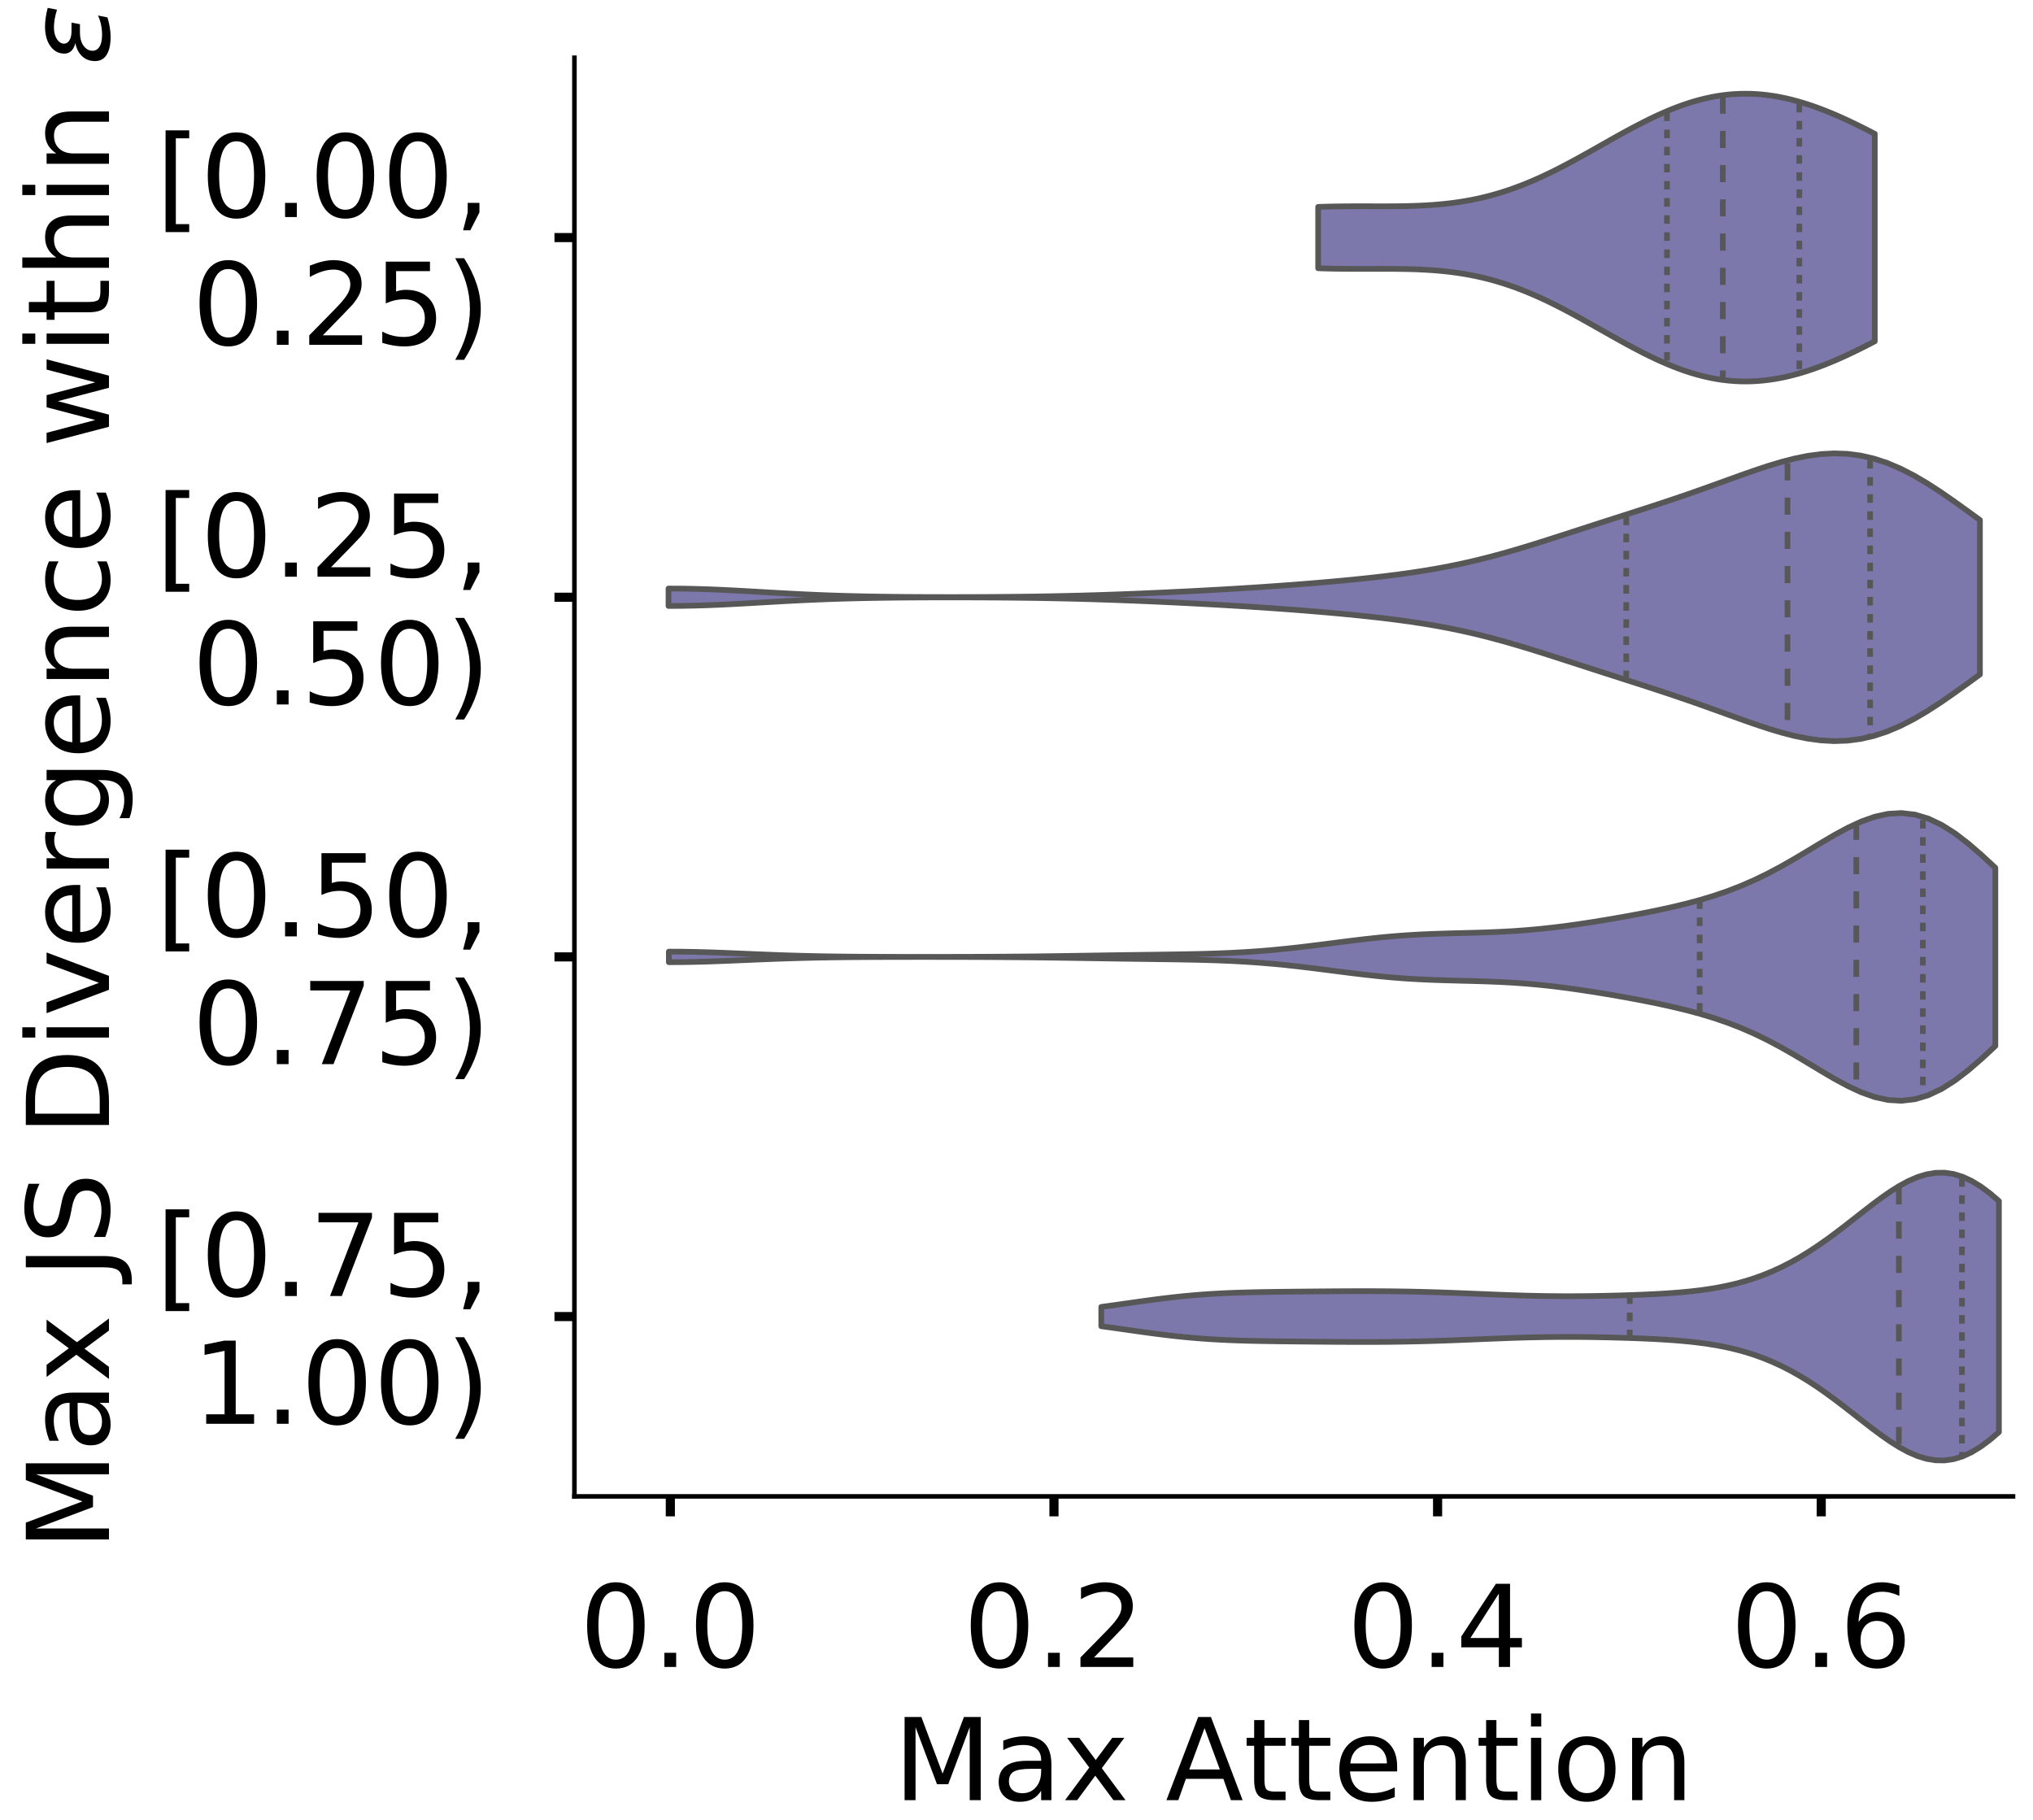 <?xml version="1.0" encoding="utf-8" standalone="no"?>
<!DOCTYPE svg PUBLIC "-//W3C//DTD SVG 1.1//EN"
  "http://www.w3.org/Graphics/SVG/1.1/DTD/svg11.dtd">
<!-- Created with matplotlib (https://matplotlib.org/) -->
<svg height="319.018pt" version="1.1" viewBox="0 0 356.395 319.018" width="356.395pt" xmlns="http://www.w3.org/2000/svg" xmlns:xlink="http://www.w3.org/1999/xlink">
 <defs>
  <style type="text/css">
*{stroke-linecap:butt;stroke-linejoin:round;}
  </style>
 </defs>
 <g id="figure_1">
  <g id="patch_1">
   <path d="M 0 319.018 
L 356.395 319.018 
L 356.395 -0 
L 0 -0 
z
" style="fill:#ffffff;"/>
  </g>
  <g id="axes_1">
   <g id="patch_2">
    <path d="M -266.855 262.318 
L -14.66 262.318 
L -14.66 10.123 
L -266.855 10.123 
z
" style="fill:#ffffff;"/>
   </g>
   <g id="patch_3">
    <path clip-path="url(#p3e8855c509)" d="M -255.392 262.318 
L -249.66 262.318 
L -249.66 246.009 
L -255.392 246.009 
z
" style="fill:#7570b3;opacity:0.6;stroke:#000000;stroke-linejoin:miter;stroke-width:0.5;"/>
   </g>
   <g id="patch_4">
    <path clip-path="url(#p3e8855c509)" d="M -249.66 262.318 
L -243.928 262.318 
L -243.928 262.318 
L -249.66 262.318 
z
" style="fill:#7570b3;opacity:0.6;stroke:#000000;stroke-linejoin:miter;stroke-width:0.5;"/>
   </g>
   <g id="patch_5">
    <path clip-path="url(#p3e8855c509)" d="M -243.928 262.318 
L -238.196 262.318 
L -238.196 262.318 
L -243.928 262.318 
z
" style="fill:#7570b3;opacity:0.6;stroke:#000000;stroke-linejoin:miter;stroke-width:0.5;"/>
   </g>
   <g id="patch_6">
    <path clip-path="url(#p3e8855c509)" d="M -238.196 262.318 
L -232.465 262.318 
L -232.465 262.318 
L -238.196 262.318 
z
" style="fill:#7570b3;opacity:0.6;stroke:#000000;stroke-linejoin:miter;stroke-width:0.5;"/>
   </g>
   <g id="patch_7">
    <path clip-path="url(#p3e8855c509)" d="M -232.465 262.318 
L -226.733 262.318 
L -226.733 262.318 
L -232.465 262.318 
z
" style="fill:#7570b3;opacity:0.6;stroke:#000000;stroke-linejoin:miter;stroke-width:0.5;"/>
   </g>
   <g id="patch_8">
    <path clip-path="url(#p3e8855c509)" d="M -226.733 262.318 
L -221.001 262.318 
L -221.001 262.318 
L -226.733 262.318 
z
" style="fill:#7570b3;opacity:0.6;stroke:#000000;stroke-linejoin:miter;stroke-width:0.5;"/>
   </g>
   <g id="patch_9">
    <path clip-path="url(#p3e8855c509)" d="M -221.001 262.318 
L -215.27 262.318 
L -215.27 262.318 
L -221.001 262.318 
z
" style="fill:#7570b3;opacity:0.6;stroke:#000000;stroke-linejoin:miter;stroke-width:0.5;"/>
   </g>
   <g id="patch_10">
    <path clip-path="url(#p3e8855c509)" d="M -215.27 262.318 
L -209.538 262.318 
L -209.538 262.318 
L -215.27 262.318 
z
" style="fill:#7570b3;opacity:0.6;stroke:#000000;stroke-linejoin:miter;stroke-width:0.5;"/>
   </g>
   <g id="patch_11">
    <path clip-path="url(#p3e8855c509)" d="M -209.538 262.318 
L -203.806 262.318 
L -203.806 262.318 
L -209.538 262.318 
z
" style="fill:#7570b3;opacity:0.6;stroke:#000000;stroke-linejoin:miter;stroke-width:0.5;"/>
   </g>
   <g id="patch_12">
    <path clip-path="url(#p3e8855c509)" d="M -203.806 262.318 
L -198.075 262.318 
L -198.075 262.318 
L -203.806 262.318 
z
" style="fill:#7570b3;opacity:0.6;stroke:#000000;stroke-linejoin:miter;stroke-width:0.5;"/>
   </g>
   <g id="patch_13">
    <path clip-path="url(#p3e8855c509)" d="M -198.075 262.318 
L -192.343 262.318 
L -192.343 262.318 
L -198.075 262.318 
z
" style="fill:#7570b3;opacity:0.6;stroke:#000000;stroke-linejoin:miter;stroke-width:0.5;"/>
   </g>
   <g id="patch_14">
    <path clip-path="url(#p3e8855c509)" d="M -192.343 262.318 
L -186.611 262.318 
L -186.611 262.318 
L -192.343 262.318 
z
" style="fill:#7570b3;opacity:0.6;stroke:#000000;stroke-linejoin:miter;stroke-width:0.5;"/>
   </g>
   <g id="patch_15">
    <path clip-path="url(#p3e8855c509)" d="M -186.611 262.318 
L -180.879 262.318 
L -180.879 260.836 
L -186.611 260.836 
z
" style="fill:#7570b3;opacity:0.6;stroke:#000000;stroke-linejoin:miter;stroke-width:0.5;"/>
   </g>
   <g id="patch_16">
    <path clip-path="url(#p3e8855c509)" d="M -180.879 262.318 
L -175.148 262.318 
L -175.148 257.87 
L -180.879 257.87 
z
" style="fill:#7570b3;opacity:0.6;stroke:#000000;stroke-linejoin:miter;stroke-width:0.5;"/>
   </g>
   <g id="patch_17">
    <path clip-path="url(#p3e8855c509)" d="M -175.148 262.318 
L -169.416 262.318 
L -169.416 248.975 
L -175.148 248.975 
z
" style="fill:#7570b3;opacity:0.6;stroke:#000000;stroke-linejoin:miter;stroke-width:0.5;"/>
   </g>
   <g id="patch_18">
    <path clip-path="url(#p3e8855c509)" d="M -169.416 262.318 
L -163.684 262.318 
L -163.684 238.596 
L -169.416 238.596 
z
" style="fill:#7570b3;opacity:0.6;stroke:#000000;stroke-linejoin:miter;stroke-width:0.5;"/>
   </g>
   <g id="patch_19">
    <path clip-path="url(#p3e8855c509)" d="M -163.684 262.318 
L -157.953 262.318 
L -157.953 250.457 
L -163.684 250.457 
z
" style="fill:#7570b3;opacity:0.6;stroke:#000000;stroke-linejoin:miter;stroke-width:0.5;"/>
   </g>
   <g id="patch_20">
    <path clip-path="url(#p3e8855c509)" d="M -157.953 262.318 
L -152.221 262.318 
L -152.221 247.492 
L -157.953 247.492 
z
" style="fill:#7570b3;opacity:0.6;stroke:#000000;stroke-linejoin:miter;stroke-width:0.5;"/>
   </g>
   <g id="patch_21">
    <path clip-path="url(#p3e8855c509)" d="M -152.221 262.318 
L -146.489 262.318 
L -146.489 248.975 
L -152.221 248.975 
z
" style="fill:#7570b3;opacity:0.6;stroke:#000000;stroke-linejoin:miter;stroke-width:0.5;"/>
   </g>
   <g id="patch_22">
    <path clip-path="url(#p3e8855c509)" d="M -146.489 262.318 
L -140.757 262.318 
L -140.757 243.044 
L -146.489 243.044 
z
" style="fill:#7570b3;opacity:0.6;stroke:#000000;stroke-linejoin:miter;stroke-width:0.5;"/>
   </g>
   <g id="patch_23">
    <path clip-path="url(#p3e8855c509)" d="M -140.757 262.318 
L -135.026 262.318 
L -135.026 234.148 
L -140.757 234.148 
z
" style="fill:#7570b3;opacity:0.6;stroke:#000000;stroke-linejoin:miter;stroke-width:0.5;"/>
   </g>
   <g id="patch_24">
    <path clip-path="url(#p3e8855c509)" d="M -135.026 262.318 
L -129.294 262.318 
L -129.294 240.079 
L -135.026 240.079 
z
" style="fill:#7570b3;opacity:0.6;stroke:#000000;stroke-linejoin:miter;stroke-width:0.5;"/>
   </g>
   <g id="patch_25">
    <path clip-path="url(#p3e8855c509)" d="M -129.294 262.318 
L -123.562 262.318 
L -123.562 237.114 
L -129.294 237.114 
z
" style="fill:#7570b3;opacity:0.6;stroke:#000000;stroke-linejoin:miter;stroke-width:0.5;"/>
   </g>
   <g id="patch_26">
    <path clip-path="url(#p3e8855c509)" d="M -123.562 262.318 
L -117.831 262.318 
L -117.831 235.631 
L -123.562 235.631 
z
" style="fill:#7570b3;opacity:0.6;stroke:#000000;stroke-linejoin:miter;stroke-width:0.5;"/>
   </g>
   <g id="patch_27">
    <path clip-path="url(#p3e8855c509)" d="M -117.831 262.318 
L -112.099 262.318 
L -112.099 240.079 
L -117.831 240.079 
z
" style="fill:#7570b3;opacity:0.6;stroke:#000000;stroke-linejoin:miter;stroke-width:0.5;"/>
   </g>
   <g id="patch_28">
    <path clip-path="url(#p3e8855c509)" d="M -112.099 262.318 
L -106.367 262.318 
L -106.367 244.527 
L -112.099 244.527 
z
" style="fill:#7570b3;opacity:0.6;stroke:#000000;stroke-linejoin:miter;stroke-width:0.5;"/>
   </g>
   <g id="patch_29">
    <path clip-path="url(#p3e8855c509)" d="M -106.367 262.318 
L -100.636 262.318 
L -100.636 244.527 
L -106.367 244.527 
z
" style="fill:#7570b3;opacity:0.6;stroke:#000000;stroke-linejoin:miter;stroke-width:0.5;"/>
   </g>
   <g id="patch_30">
    <path clip-path="url(#p3e8855c509)" d="M -100.636 262.318 
L -94.904 262.318 
L -94.904 222.287 
L -100.636 222.287 
z
" style="fill:#7570b3;opacity:0.6;stroke:#000000;stroke-linejoin:miter;stroke-width:0.5;"/>
   </g>
   <g id="patch_31">
    <path clip-path="url(#p3e8855c509)" d="M -94.904 262.318 
L -89.172 262.318 
L -89.172 228.218 
L -94.904 228.218 
z
" style="fill:#7570b3;opacity:0.6;stroke:#000000;stroke-linejoin:miter;stroke-width:0.5;"/>
   </g>
   <g id="patch_32">
    <path clip-path="url(#p3e8855c509)" d="M -89.172 262.318 
L -83.44 262.318 
L -83.44 222.287 
L -89.172 222.287 
z
" style="fill:#7570b3;opacity:0.6;stroke:#000000;stroke-linejoin:miter;stroke-width:0.5;"/>
   </g>
   <g id="patch_33">
    <path clip-path="url(#p3e8855c509)" d="M -83.44 262.318 
L -77.709 262.318 
L -77.709 222.287 
L -83.44 222.287 
z
" style="fill:#7570b3;opacity:0.6;stroke:#000000;stroke-linejoin:miter;stroke-width:0.5;"/>
   </g>
   <g id="patch_34">
    <path clip-path="url(#p3e8855c509)" d="M -77.709 262.318 
L -71.977 262.318 
L -71.977 220.805 
L -77.709 220.805 
z
" style="fill:#7570b3;opacity:0.6;stroke:#000000;stroke-linejoin:miter;stroke-width:0.5;"/>
   </g>
   <g id="patch_35">
    <path clip-path="url(#p3e8855c509)" d="M -71.977 262.318 
L -66.245 262.318 
L -66.245 211.909 
L -71.977 211.909 
z
" style="fill:#7570b3;opacity:0.6;stroke:#000000;stroke-linejoin:miter;stroke-width:0.5;"/>
   </g>
   <g id="patch_36">
    <path clip-path="url(#p3e8855c509)" d="M -66.245 262.318 
L -60.514 262.318 
L -60.514 203.013 
L -66.245 203.013 
z
" style="fill:#7570b3;opacity:0.6;stroke:#000000;stroke-linejoin:miter;stroke-width:0.5;"/>
   </g>
   <g id="patch_37">
    <path clip-path="url(#p3e8855c509)" d="M -60.514 262.318 
L -54.782 262.318 
L -54.782 176.326 
L -60.514 176.326 
z
" style="fill:#7570b3;opacity:0.6;stroke:#000000;stroke-linejoin:miter;stroke-width:0.5;"/>
   </g>
   <g id="patch_38">
    <path clip-path="url(#p3e8855c509)" d="M -54.782 262.318 
L -49.05 262.318 
L -49.05 119.986 
L -54.782 119.986 
z
" style="fill:#7570b3;opacity:0.6;stroke:#000000;stroke-linejoin:miter;stroke-width:0.5;"/>
   </g>
   <g id="patch_39">
    <path clip-path="url(#p3e8855c509)" d="M -49.05 262.318 
L -43.319 262.318 
L -43.319 125.916 
L -49.05 125.916 
z
" style="fill:#7570b3;opacity:0.6;stroke:#000000;stroke-linejoin:miter;stroke-width:0.5;"/>
   </g>
   <g id="patch_40">
    <path clip-path="url(#p3e8855c509)" d="M -43.319 262.318 
L -37.587 262.318 
L -37.587 88.851 
L -43.319 88.851 
z
" style="fill:#7570b3;opacity:0.6;stroke:#000000;stroke-linejoin:miter;stroke-width:0.5;"/>
   </g>
   <g id="patch_41">
    <path clip-path="url(#p3e8855c509)" d="M -37.587 262.318 
L -31.855 262.318 
L -31.855 22.132 
L -37.587 22.132 
z
" style="fill:#7570b3;opacity:0.6;stroke:#000000;stroke-linejoin:miter;stroke-width:0.5;"/>
   </g>
   <g id="patch_42">
    <path clip-path="url(#p3e8855c509)" d="M -31.855 262.318 
L -26.123 262.318 
L -26.123 142.225 
L -31.855 142.225 
z
" style="fill:#7570b3;opacity:0.6;stroke:#000000;stroke-linejoin:miter;stroke-width:0.5;"/>
   </g>
   <g id="matplotlib.axis_1">
    <g id="xtick_1">
     <g id="line2d_1">
      <defs>
       <path d="M 0 0 
L 0 3.5 
" id="mdf1aec1d37" style="stroke:#000000;stroke-width:1.6;"/>
      </defs>
      <g/>
     </g>
     <g id="text_1">
      <!-- 0.0 -->
      <defs>
       <path d="M 31.781 66.406 
Q 24.172 66.406 20.328 58.906 
Q 16.5 51.422 16.5 36.375 
Q 16.5 21.391 20.328 13.891 
Q 24.172 6.391 31.781 6.391 
Q 39.453 6.391 43.281 13.891 
Q 47.125 21.391 47.125 36.375 
Q 47.125 51.422 43.281 58.906 
Q 39.453 66.406 31.781 66.406 
z
M 31.781 74.219 
Q 44.047 74.219 50.516 64.516 
Q 56.984 54.828 56.984 36.375 
Q 56.984 17.969 50.516 8.266 
Q 44.047 -1.422 31.781 -1.422 
Q 19.531 -1.422 13.062 8.266 
Q 6.594 17.969 6.594 36.375 
Q 6.594 54.828 13.062 64.516 
Q 19.531 74.219 31.781 74.219 
z
" id="DejaVuSans-48"/>
       <path d="M 10.688 12.406 
L 21 12.406 
L 21 0 
L 10.688 0 
z
" id="DejaVuSans-46"/>
      </defs>
      <g transform="translate(-271.295 292.215)scale(0.2 -0.2)">
       <use xlink:href="#DejaVuSans-48"/>
       <use x="63.623" xlink:href="#DejaVuSans-46"/>
       <use x="95.41" xlink:href="#DejaVuSans-48"/>
      </g>
     </g>
    </g>
    <g id="xtick_2">
     <g id="line2d_2">
      <g/>
     </g>
     <g id="text_2">
      <!-- 0.2 -->
      <defs>
       <path d="M 19.188 8.297 
L 53.609 8.297 
L 53.609 0 
L 7.328 0 
L 7.328 8.297 
Q 12.938 14.109 22.625 23.891 
Q 32.328 33.688 34.812 36.531 
Q 39.547 41.844 41.422 45.531 
Q 43.312 49.219 43.312 52.781 
Q 43.312 58.594 39.234 62.25 
Q 35.156 65.922 28.609 65.922 
Q 23.969 65.922 18.812 64.312 
Q 13.672 62.703 7.812 59.422 
L 7.812 69.391 
Q 13.766 71.781 18.938 73 
Q 24.125 74.219 28.422 74.219 
Q 39.75 74.219 46.484 68.547 
Q 53.219 62.891 53.219 53.422 
Q 53.219 48.922 51.531 44.891 
Q 49.859 40.875 45.406 35.406 
Q 44.188 33.984 37.641 27.219 
Q 31.109 20.453 19.188 8.297 
z
" id="DejaVuSans-50"/>
      </defs>
      <g transform="translate(-205.79 292.215)scale(0.2 -0.2)">
       <use xlink:href="#DejaVuSans-48"/>
       <use x="63.623" xlink:href="#DejaVuSans-46"/>
       <use x="95.41" xlink:href="#DejaVuSans-50"/>
      </g>
     </g>
    </g>
    <g id="xtick_3">
     <g id="line2d_3">
      <g/>
     </g>
     <g id="text_3">
      <!-- 0.4 -->
      <defs>
       <path d="M 37.797 64.312 
L 12.891 25.391 
L 37.797 25.391 
z
M 35.203 72.906 
L 47.609 72.906 
L 47.609 25.391 
L 58.016 25.391 
L 58.016 17.188 
L 47.609 17.188 
L 47.609 0 
L 37.797 0 
L 37.797 17.188 
L 4.891 17.188 
L 4.891 26.703 
z
" id="DejaVuSans-52"/>
      </defs>
      <g transform="translate(-140.284 292.215)scale(0.2 -0.2)">
       <use xlink:href="#DejaVuSans-48"/>
       <use x="63.623" xlink:href="#DejaVuSans-46"/>
       <use x="95.41" xlink:href="#DejaVuSans-52"/>
      </g>
     </g>
    </g>
    <g id="xtick_4">
     <g id="line2d_4">
      <g/>
     </g>
     <g id="text_4">
      <!-- 0.6 -->
      <defs>
       <path d="M 33.016 40.375 
Q 26.375 40.375 22.484 35.828 
Q 18.609 31.297 18.609 23.391 
Q 18.609 15.531 22.484 10.953 
Q 26.375 6.391 33.016 6.391 
Q 39.656 6.391 43.531 10.953 
Q 47.406 15.531 47.406 23.391 
Q 47.406 31.297 43.531 35.828 
Q 39.656 40.375 33.016 40.375 
z
M 52.594 71.297 
L 52.594 62.312 
Q 48.875 64.062 45.094 64.984 
Q 41.312 65.922 37.594 65.922 
Q 27.828 65.922 22.672 59.328 
Q 17.531 52.734 16.797 39.406 
Q 19.672 43.656 24.016 45.922 
Q 28.375 48.188 33.594 48.188 
Q 44.578 48.188 50.953 41.516 
Q 57.328 34.859 57.328 23.391 
Q 57.328 12.156 50.688 5.359 
Q 44.047 -1.422 33.016 -1.422 
Q 20.359 -1.422 13.672 8.266 
Q 6.984 17.969 6.984 36.375 
Q 6.984 53.656 15.188 63.938 
Q 23.391 74.219 37.203 74.219 
Q 40.922 74.219 44.703 73.484 
Q 48.484 72.75 52.594 71.297 
z
" id="DejaVuSans-54"/>
      </defs>
      <g transform="translate(-74.779 292.215)scale(0.2 -0.2)">
       <use xlink:href="#DejaVuSans-48"/>
       <use x="63.623" xlink:href="#DejaVuSans-46"/>
       <use x="95.41" xlink:href="#DejaVuSans-54"/>
      </g>
     </g>
    </g>
    <g id="text_5">
     <!--   -->
     <defs>
      <path id="DejaVuSans-32"/>
     </defs>
     <g transform="translate(-143.936 315.571)scale(0.2 -0.2)">
      <use xlink:href="#DejaVuSans-32"/>
     </g>
    </g>
   </g>
   <g id="matplotlib.axis_2">
    <g id="ytick_1">
     <g id="line2d_5">
      <defs>
       <path d="M 0 0 
L -3.5 0 
" id="m3a938ea96a" style="stroke:#000000;stroke-width:1.6;"/>
      </defs>
      <g/>
     </g>
     <g id="text_6">
      <!-- 0.00 -->
      <g transform="translate(-326.086 269.917)scale(0.2 -0.2)">
       <use xlink:href="#DejaVuSans-48"/>
       <use x="63.623" xlink:href="#DejaVuSans-46"/>
       <use x="95.41" xlink:href="#DejaVuSans-48"/>
       <use x="159.033" xlink:href="#DejaVuSans-48"/>
      </g>
     </g>
    </g>
    <g id="ytick_2">
     <g id="line2d_6">
      <g/>
     </g>
     <g id="text_7">
      <!-- 0.05 -->
      <defs>
       <path d="M 10.797 72.906 
L 49.516 72.906 
L 49.516 64.594 
L 19.828 64.594 
L 19.828 46.734 
Q 21.969 47.469 24.109 47.828 
Q 26.266 48.188 28.422 48.188 
Q 40.625 48.188 47.75 41.5 
Q 54.891 34.812 54.891 23.391 
Q 54.891 11.625 47.562 5.094 
Q 40.234 -1.422 26.906 -1.422 
Q 22.312 -1.422 17.547 -0.641 
Q 12.797 0.141 7.719 1.703 
L 7.719 11.625 
Q 12.109 9.234 16.797 8.062 
Q 21.484 6.891 26.703 6.891 
Q 35.156 6.891 40.078 11.328 
Q 45.016 15.766 45.016 23.391 
Q 45.016 31 40.078 35.438 
Q 35.156 39.891 26.703 39.891 
Q 22.75 39.891 18.812 39.016 
Q 14.891 38.141 10.797 36.281 
z
" id="DejaVuSans-53"/>
      </defs>
      <g transform="translate(-326.086 195.785)scale(0.2 -0.2)">
       <use xlink:href="#DejaVuSans-48"/>
       <use x="63.623" xlink:href="#DejaVuSans-46"/>
       <use x="95.41" xlink:href="#DejaVuSans-48"/>
       <use x="159.033" xlink:href="#DejaVuSans-53"/>
      </g>
     </g>
    </g>
    <g id="ytick_3">
     <g id="line2d_7">
      <g/>
     </g>
     <g id="text_8">
      <!-- 0.10 -->
      <defs>
       <path d="M 12.406 8.297 
L 28.516 8.297 
L 28.516 63.922 
L 10.984 60.406 
L 10.984 69.391 
L 28.422 72.906 
L 38.281 72.906 
L 38.281 8.297 
L 54.391 8.297 
L 54.391 0 
L 12.406 0 
z
" id="DejaVuSans-49"/>
      </defs>
      <g transform="translate(-326.086 121.654)scale(0.2 -0.2)">
       <use xlink:href="#DejaVuSans-48"/>
       <use x="63.623" xlink:href="#DejaVuSans-46"/>
       <use x="95.41" xlink:href="#DejaVuSans-49"/>
       <use x="159.033" xlink:href="#DejaVuSans-48"/>
      </g>
     </g>
    </g>
    <g id="ytick_4">
     <g id="line2d_8">
      <g/>
     </g>
     <g id="text_9">
      <!-- 0.15 -->
      <g transform="translate(-326.086 47.522)scale(0.2 -0.2)">
       <use xlink:href="#DejaVuSans-48"/>
       <use x="63.623" xlink:href="#DejaVuSans-46"/>
       <use x="95.41" xlink:href="#DejaVuSans-49"/>
       <use x="159.033" xlink:href="#DejaVuSans-53"/>
      </g>
     </g>
    </g>
    <g id="text_10">
     <!--   -->
     <g transform="translate(-333.747 139.017)rotate(-90)scale(0.176 -0.176)">
      <use xlink:href="#DejaVuSans-32"/>
     </g>
    </g>
   </g>
   <g id="patch_43">
    <path style="fill:none;stroke:#000000;stroke-linecap:square;stroke-linejoin:miter;stroke-width:0.8;"/>
   </g>
   <g id="patch_44">
    <path style="fill:none;stroke:#000000;stroke-linecap:square;stroke-linejoin:miter;stroke-width:0.8;"/>
   </g>
  </g>
  <g id="axes_2">
   <g id="patch_45">
    <path d="M 100.7 262.318 
L 352.895 262.318 
L 352.895 10.123 
L 100.7 10.123 
z
" style="fill:#ffffff;"/>
   </g>
   <g id="PolyCollection_1">
    <defs>
     <path d="M 231.082 -271.994 
L 231.082 -282.747 
L 232.067 -282.78 
L 233.053 -282.806 
L 234.039 -282.826 
L 235.024 -282.84 
L 236.01 -282.85 
L 236.996 -282.856 
L 237.981 -282.858 
L 238.967 -282.858 
L 239.952 -282.856 
L 240.938 -282.854 
L 241.924 -282.853 
L 242.909 -282.853 
L 243.895 -282.856 
L 244.88 -282.864 
L 245.866 -282.877 
L 246.852 -282.897 
L 247.837 -282.925 
L 248.823 -282.962 
L 249.808 -283.01 
L 250.794 -283.07 
L 251.78 -283.143 
L 252.765 -283.231 
L 253.751 -283.334 
L 254.736 -283.454 
L 255.722 -283.592 
L 256.708 -283.749 
L 257.693 -283.924 
L 258.679 -284.12 
L 259.665 -284.337 
L 260.65 -284.576 
L 261.636 -284.836 
L 262.621 -285.117 
L 263.607 -285.421 
L 264.593 -285.747 
L 265.578 -286.095 
L 266.564 -286.465 
L 267.549 -286.855 
L 268.535 -287.266 
L 269.521 -287.697 
L 270.506 -288.146 
L 271.492 -288.613 
L 272.477 -289.096 
L 273.463 -289.594 
L 274.449 -290.107 
L 275.434 -290.631 
L 276.42 -291.165 
L 277.406 -291.708 
L 278.391 -292.258 
L 279.377 -292.813 
L 280.362 -293.37 
L 281.348 -293.928 
L 282.334 -294.485 
L 283.319 -295.038 
L 284.305 -295.586 
L 285.29 -296.125 
L 286.276 -296.655 
L 287.262 -297.173 
L 288.247 -297.677 
L 289.233 -298.165 
L 290.218 -298.635 
L 291.204 -299.085 
L 292.19 -299.514 
L 293.175 -299.92 
L 294.161 -300.301 
L 295.147 -300.657 
L 296.132 -300.985 
L 297.118 -301.285 
L 298.103 -301.556 
L 299.089 -301.797 
L 300.075 -302.006 
L 301.06 -302.184 
L 302.046 -302.33 
L 303.031 -302.444 
L 304.017 -302.525 
L 305.003 -302.574 
L 305.988 -302.59 
L 306.974 -302.574 
L 307.959 -302.526 
L 308.945 -302.446 
L 309.931 -302.335 
L 310.916 -302.194 
L 311.902 -302.023 
L 312.887 -301.823 
L 313.873 -301.595 
L 314.859 -301.34 
L 315.844 -301.058 
L 316.83 -300.752 
L 317.816 -300.421 
L 318.801 -300.068 
L 319.787 -299.693 
L 320.772 -299.298 
L 321.758 -298.883 
L 322.744 -298.451 
L 323.729 -298.002 
L 324.715 -297.538 
L 325.7 -297.06 
L 326.686 -296.569 
L 327.672 -296.067 
L 328.657 -295.556 
L 328.657 -259.185 
L 328.657 -259.185 
L 327.672 -258.674 
L 326.686 -258.172 
L 325.7 -257.682 
L 324.715 -257.204 
L 323.729 -256.739 
L 322.744 -256.291 
L 321.758 -255.858 
L 320.772 -255.444 
L 319.787 -255.048 
L 318.801 -254.673 
L 317.816 -254.32 
L 316.83 -253.989 
L 315.844 -253.683 
L 314.859 -253.401 
L 313.873 -253.146 
L 312.887 -252.918 
L 311.902 -252.718 
L 310.916 -252.547 
L 309.931 -252.406 
L 308.945 -252.295 
L 307.959 -252.215 
L 306.974 -252.167 
L 305.988 -252.151 
L 305.003 -252.167 
L 304.017 -252.216 
L 303.031 -252.297 
L 302.046 -252.411 
L 301.06 -252.557 
L 300.075 -252.735 
L 299.089 -252.945 
L 298.103 -253.185 
L 297.118 -253.456 
L 296.132 -253.756 
L 295.147 -254.084 
L 294.161 -254.44 
L 293.175 -254.821 
L 292.19 -255.227 
L 291.204 -255.656 
L 290.218 -256.107 
L 289.233 -256.577 
L 288.247 -257.065 
L 287.262 -257.568 
L 286.276 -258.086 
L 285.29 -258.616 
L 284.305 -259.156 
L 283.319 -259.703 
L 282.334 -260.256 
L 281.348 -260.813 
L 280.362 -261.371 
L 279.377 -261.928 
L 278.391 -262.483 
L 277.406 -263.033 
L 276.42 -263.576 
L 275.434 -264.111 
L 274.449 -264.635 
L 273.463 -265.147 
L 272.477 -265.645 
L 271.492 -266.129 
L 270.506 -266.595 
L 269.521 -267.045 
L 268.535 -267.475 
L 267.549 -267.886 
L 266.564 -268.277 
L 265.578 -268.646 
L 264.593 -268.994 
L 263.607 -269.32 
L 262.621 -269.624 
L 261.636 -269.906 
L 260.65 -270.166 
L 259.665 -270.404 
L 258.679 -270.621 
L 257.693 -270.817 
L 256.708 -270.993 
L 255.722 -271.149 
L 254.736 -271.287 
L 253.751 -271.407 
L 252.765 -271.51 
L 251.78 -271.598 
L 250.794 -271.671 
L 249.808 -271.731 
L 248.823 -271.779 
L 247.837 -271.817 
L 246.852 -271.845 
L 245.866 -271.865 
L 244.88 -271.878 
L 243.895 -271.885 
L 242.909 -271.888 
L 241.924 -271.889 
L 240.938 -271.887 
L 239.952 -271.885 
L 238.967 -271.883 
L 237.981 -271.883 
L 236.996 -271.885 
L 236.01 -271.891 
L 235.024 -271.901 
L 234.039 -271.915 
L 233.053 -271.936 
L 232.067 -271.962 
L 231.082 -271.994 
z
" id="m7dd0e4383a" style="stroke:#575757;"/>
    </defs>
    <g clip-path="url(#p1ba08f3cd4)">
     <use style="fill:#7c78ab;stroke:#575757;" x="0" xlink:href="#m7dd0e4383a" y="319.018"/>
    </g>
   </g>
   <g id="PolyCollection_2">
    <defs>
     <path d="M 117.195 -212.798 
L 117.195 -215.846 
L 119.518 -215.834 
L 121.84 -215.791 
L 124.162 -215.718 
L 126.484 -215.622 
L 128.806 -215.506 
L 131.128 -215.377 
L 133.451 -215.243 
L 135.773 -215.109 
L 138.095 -214.98 
L 140.417 -214.861 
L 142.739 -214.753 
L 145.061 -214.66 
L 147.383 -214.582 
L 149.706 -214.518 
L 152.028 -214.466 
L 154.35 -214.427 
L 156.672 -214.397 
L 158.994 -214.376 
L 161.316 -214.362 
L 163.639 -214.353 
L 165.961 -214.35 
L 168.283 -214.351 
L 170.605 -214.357 
L 172.927 -214.367 
L 175.249 -214.382 
L 177.571 -214.402 
L 179.894 -214.429 
L 182.216 -214.462 
L 184.538 -214.503 
L 186.86 -214.552 
L 189.182 -214.609 
L 191.504 -214.674 
L 193.827 -214.748 
L 196.149 -214.829 
L 198.471 -214.918 
L 200.793 -215.014 
L 203.115 -215.117 
L 205.437 -215.225 
L 207.759 -215.338 
L 210.082 -215.457 
L 212.404 -215.582 
L 214.726 -215.713 
L 217.048 -215.851 
L 219.37 -215.996 
L 221.692 -216.149 
L 224.014 -216.311 
L 226.337 -216.481 
L 228.659 -216.662 
L 230.981 -216.852 
L 233.303 -217.053 
L 235.625 -217.266 
L 237.947 -217.493 
L 240.27 -217.736 
L 242.592 -218 
L 244.914 -218.289 
L 247.236 -218.607 
L 249.558 -218.96 
L 251.88 -219.353 
L 254.202 -219.79 
L 256.525 -220.275 
L 258.847 -220.809 
L 261.169 -221.391 
L 263.491 -222.018 
L 265.813 -222.685 
L 268.135 -223.386 
L 270.458 -224.111 
L 272.78 -224.853 
L 275.102 -225.603 
L 277.424 -226.357 
L 279.746 -227.108 
L 282.068 -227.856 
L 284.39 -228.601 
L 286.713 -229.346 
L 289.035 -230.096 
L 291.357 -230.856 
L 293.679 -231.632 
L 296.001 -232.427 
L 298.323 -233.241 
L 300.646 -234.072 
L 302.968 -234.912 
L 305.29 -235.748 
L 307.612 -236.562 
L 309.934 -237.332 
L 312.256 -238.032 
L 314.578 -238.632 
L 316.901 -239.103 
L 319.223 -239.415 
L 321.545 -239.541 
L 323.867 -239.46 
L 326.189 -239.157 
L 328.511 -238.622 
L 330.834 -237.857 
L 333.156 -236.872 
L 335.478 -235.685 
L 337.8 -234.324 
L 340.122 -232.821 
L 342.444 -231.215 
L 344.766 -229.547 
L 347.089 -227.859 
L 347.089 -200.785 
L 347.089 -200.785 
L 344.766 -199.097 
L 342.444 -197.429 
L 340.122 -195.823 
L 337.8 -194.32 
L 335.478 -192.959 
L 333.156 -191.772 
L 330.834 -190.787 
L 328.511 -190.022 
L 326.189 -189.487 
L 323.867 -189.183 
L 321.545 -189.102 
L 319.223 -189.229 
L 316.901 -189.541 
L 314.578 -190.011 
L 312.256 -190.612 
L 309.934 -191.311 
L 307.612 -192.081 
L 305.29 -192.896 
L 302.968 -193.732 
L 300.646 -194.571 
L 298.323 -195.402 
L 296.001 -196.217 
L 293.679 -197.012 
L 291.357 -197.787 
L 289.035 -198.548 
L 286.713 -199.298 
L 284.39 -200.043 
L 282.068 -200.788 
L 279.746 -201.536 
L 277.424 -202.287 
L 275.102 -203.04 
L 272.78 -203.791 
L 270.458 -204.533 
L 268.135 -205.258 
L 265.813 -205.958 
L 263.491 -206.625 
L 261.169 -207.252 
L 258.847 -207.834 
L 256.525 -208.368 
L 254.202 -208.853 
L 251.88 -209.291 
L 249.558 -209.684 
L 247.236 -210.037 
L 244.914 -210.355 
L 242.592 -210.644 
L 240.27 -210.908 
L 237.947 -211.151 
L 235.625 -211.378 
L 233.303 -211.591 
L 230.981 -211.792 
L 228.659 -211.982 
L 226.337 -212.162 
L 224.014 -212.333 
L 221.692 -212.495 
L 219.37 -212.648 
L 217.048 -212.793 
L 214.726 -212.931 
L 212.404 -213.062 
L 210.082 -213.187 
L 207.759 -213.306 
L 205.437 -213.419 
L 203.115 -213.527 
L 200.793 -213.629 
L 198.471 -213.725 
L 196.149 -213.814 
L 193.827 -213.896 
L 191.504 -213.97 
L 189.182 -214.035 
L 186.86 -214.092 
L 184.538 -214.141 
L 182.216 -214.182 
L 179.894 -214.215 
L 177.571 -214.241 
L 175.249 -214.262 
L 172.927 -214.277 
L 170.605 -214.287 
L 168.283 -214.292 
L 165.961 -214.294 
L 163.639 -214.29 
L 161.316 -214.282 
L 158.994 -214.268 
L 156.672 -214.247 
L 154.35 -214.217 
L 152.028 -214.177 
L 149.706 -214.126 
L 147.383 -214.062 
L 145.061 -213.983 
L 142.739 -213.89 
L 140.417 -213.783 
L 138.095 -213.664 
L 135.773 -213.535 
L 133.451 -213.401 
L 131.128 -213.266 
L 128.806 -213.138 
L 126.484 -213.022 
L 124.162 -212.925 
L 121.84 -212.853 
L 119.518 -212.809 
L 117.195 -212.798 
z
" id="m95727ce23d" style="stroke:#575757;"/>
    </defs>
    <g clip-path="url(#p1ba08f3cd4)">
     <use style="fill:#7c78ab;stroke:#575757;" x="0" xlink:href="#m95727ce23d" y="319.018"/>
    </g>
   </g>
   <g id="PolyCollection_3">
    <defs>
     <path d="M 117.253 -150.348 
L 117.253 -152.198 
L 119.602 -152.187 
L 121.95 -152.146 
L 124.299 -152.081 
L 126.648 -151.997 
L 128.997 -151.9 
L 131.346 -151.799 
L 133.695 -151.701 
L 136.044 -151.609 
L 138.393 -151.529 
L 140.742 -151.461 
L 143.091 -151.407 
L 145.44 -151.366 
L 147.788 -151.335 
L 150.137 -151.313 
L 152.486 -151.298 
L 154.835 -151.289 
L 157.184 -151.283 
L 159.533 -151.28 
L 161.882 -151.279 
L 164.231 -151.28 
L 166.58 -151.282 
L 168.929 -151.287 
L 171.278 -151.294 
L 173.626 -151.304 
L 175.975 -151.318 
L 178.324 -151.336 
L 180.673 -151.358 
L 183.022 -151.385 
L 185.371 -151.416 
L 187.72 -151.45 
L 190.069 -151.487 
L 192.418 -151.524 
L 194.767 -151.56 
L 197.116 -151.594 
L 199.464 -151.626 
L 201.813 -151.656 
L 204.162 -151.687 
L 206.511 -151.721 
L 208.86 -151.763 
L 211.209 -151.818 
L 213.558 -151.892 
L 215.907 -151.99 
L 218.256 -152.117 
L 220.605 -152.277 
L 222.953 -152.47 
L 225.302 -152.696 
L 227.651 -152.953 
L 230 -153.233 
L 232.349 -153.53 
L 234.698 -153.832 
L 237.047 -154.128 
L 239.396 -154.408 
L 241.745 -154.661 
L 244.094 -154.88 
L 246.443 -155.059 
L 248.791 -155.199 
L 251.14 -155.304 
L 253.489 -155.382 
L 255.838 -155.443 
L 258.187 -155.502 
L 260.536 -155.572 
L 262.885 -155.665 
L 265.234 -155.793 
L 267.583 -155.961 
L 269.932 -156.173 
L 272.281 -156.428 
L 274.629 -156.722 
L 276.978 -157.052 
L 279.327 -157.411 
L 281.676 -157.794 
L 284.025 -158.199 
L 286.374 -158.626 
L 288.723 -159.077 
L 291.072 -159.558 
L 293.421 -160.078 
L 295.77 -160.648 
L 298.119 -161.282 
L 300.467 -161.993 
L 302.816 -162.797 
L 305.165 -163.705 
L 307.514 -164.728 
L 309.863 -165.867 
L 312.212 -167.117 
L 314.561 -168.457 
L 316.91 -169.859 
L 319.259 -171.277 
L 321.608 -172.654 
L 323.957 -173.922 
L 326.305 -175.01 
L 328.654 -175.844 
L 331.003 -176.356 
L 333.352 -176.493 
L 335.701 -176.217 
L 338.05 -175.515 
L 340.399 -174.399 
L 342.748 -172.908 
L 345.097 -171.103 
L 347.446 -169.064 
L 349.795 -166.885 
L 349.795 -135.661 
L 349.795 -135.661 
L 347.446 -133.482 
L 345.097 -131.444 
L 342.748 -129.638 
L 340.399 -128.147 
L 338.05 -127.031 
L 335.701 -126.33 
L 333.352 -126.054 
L 331.003 -126.19 
L 328.654 -126.703 
L 326.305 -127.536 
L 323.957 -128.624 
L 321.608 -129.893 
L 319.259 -131.269 
L 316.91 -132.687 
L 314.561 -134.089 
L 312.212 -135.43 
L 309.863 -136.679 
L 307.514 -137.818 
L 305.165 -138.841 
L 302.816 -139.75 
L 300.467 -140.553 
L 298.119 -141.265 
L 295.77 -141.898 
L 293.421 -142.468 
L 291.072 -142.988 
L 288.723 -143.469 
L 286.374 -143.92 
L 284.025 -144.347 
L 281.676 -144.752 
L 279.327 -145.136 
L 276.978 -145.494 
L 274.629 -145.824 
L 272.281 -146.119 
L 269.932 -146.373 
L 267.583 -146.585 
L 265.234 -146.753 
L 262.885 -146.881 
L 260.536 -146.974 
L 258.187 -147.044 
L 255.838 -147.103 
L 253.489 -147.165 
L 251.14 -147.242 
L 248.791 -147.347 
L 246.443 -147.487 
L 244.094 -147.666 
L 241.745 -147.885 
L 239.396 -148.138 
L 237.047 -148.418 
L 234.698 -148.714 
L 232.349 -149.017 
L 230 -149.313 
L 227.651 -149.593 
L 225.302 -149.85 
L 222.953 -150.076 
L 220.605 -150.27 
L 218.256 -150.429 
L 215.907 -150.556 
L 213.558 -150.654 
L 211.209 -150.728 
L 208.86 -150.783 
L 206.511 -150.825 
L 204.162 -150.859 
L 201.813 -150.89 
L 199.464 -150.92 
L 197.116 -150.952 
L 194.767 -150.987 
L 192.418 -151.023 
L 190.069 -151.06 
L 187.72 -151.096 
L 185.371 -151.13 
L 183.022 -151.161 
L 180.673 -151.188 
L 178.324 -151.21 
L 175.975 -151.228 
L 173.626 -151.242 
L 171.278 -151.252 
L 168.929 -151.259 
L 166.58 -151.264 
L 164.231 -151.266 
L 161.882 -151.267 
L 159.533 -151.266 
L 157.184 -151.263 
L 154.835 -151.257 
L 152.486 -151.248 
L 150.137 -151.233 
L 147.788 -151.211 
L 145.44 -151.18 
L 143.091 -151.139 
L 140.742 -151.085 
L 138.393 -151.017 
L 136.044 -150.937 
L 133.695 -150.846 
L 131.346 -150.747 
L 128.997 -150.646 
L 126.648 -150.55 
L 124.299 -150.465 
L 121.95 -150.4 
L 119.602 -150.36 
L 117.253 -150.348 
z
" id="m60025783fc" style="stroke:#575757;"/>
    </defs>
    <g clip-path="url(#p1ba08f3cd4)">
     <use style="fill:#7c78ab;stroke:#575757;" x="0" xlink:href="#m60025783fc" y="319.018"/>
    </g>
   </g>
   <g id="PolyCollection_4">
    <defs>
     <path d="M 193.061 -86.534 
L 193.061 -89.915 
L 194.65 -90.133 
L 196.24 -90.356 
L 197.829 -90.582 
L 199.418 -90.807 
L 201.008 -91.027 
L 202.597 -91.239 
L 204.187 -91.438 
L 205.776 -91.623 
L 207.366 -91.791 
L 208.955 -91.94 
L 210.545 -92.07 
L 212.134 -92.181 
L 213.724 -92.274 
L 215.313 -92.35 
L 216.902 -92.411 
L 218.492 -92.459 
L 220.081 -92.497 
L 221.671 -92.527 
L 223.26 -92.551 
L 224.85 -92.572 
L 226.439 -92.589 
L 228.029 -92.606 
L 229.618 -92.621 
L 231.208 -92.635 
L 232.797 -92.648 
L 234.386 -92.66 
L 235.976 -92.669 
L 237.565 -92.675 
L 239.155 -92.678 
L 240.744 -92.675 
L 242.334 -92.667 
L 243.923 -92.653 
L 245.513 -92.632 
L 247.102 -92.605 
L 248.692 -92.57 
L 250.281 -92.529 
L 251.871 -92.481 
L 253.46 -92.428 
L 255.049 -92.369 
L 256.639 -92.307 
L 258.228 -92.242 
L 259.818 -92.176 
L 261.407 -92.11 
L 262.997 -92.048 
L 264.586 -91.989 
L 266.176 -91.936 
L 267.765 -91.89 
L 269.355 -91.853 
L 270.944 -91.824 
L 272.533 -91.805 
L 274.123 -91.796 
L 275.712 -91.796 
L 277.302 -91.805 
L 278.891 -91.823 
L 280.481 -91.849 
L 282.07 -91.881 
L 283.66 -91.922 
L 285.249 -91.969 
L 286.839 -92.024 
L 288.428 -92.089 
L 290.018 -92.164 
L 291.607 -92.253 
L 293.196 -92.359 
L 294.786 -92.486 
L 296.375 -92.639 
L 297.965 -92.824 
L 299.554 -93.045 
L 301.144 -93.31 
L 302.733 -93.625 
L 304.323 -93.996 
L 305.912 -94.428 
L 307.502 -94.929 
L 309.091 -95.502 
L 310.68 -96.152 
L 312.27 -96.882 
L 313.859 -97.692 
L 315.449 -98.584 
L 317.038 -99.554 
L 318.628 -100.599 
L 320.217 -101.711 
L 321.807 -102.881 
L 323.396 -104.095 
L 324.986 -105.336 
L 326.575 -106.583 
L 328.165 -107.813 
L 329.754 -108.997 
L 331.343 -110.106 
L 332.933 -111.108 
L 334.522 -111.97 
L 336.112 -112.661 
L 337.701 -113.153 
L 339.291 -113.42 
L 340.88 -113.444 
L 342.47 -113.214 
L 344.059 -112.728 
L 345.649 -111.992 
L 347.238 -111.022 
L 348.827 -109.842 
L 350.417 -108.483 
L 350.417 -67.966 
L 350.417 -67.966 
L 348.827 -66.607 
L 347.238 -65.427 
L 345.649 -64.456 
L 344.059 -63.72 
L 342.47 -63.234 
L 340.88 -63.005 
L 339.291 -63.029 
L 337.701 -63.296 
L 336.112 -63.787 
L 334.522 -64.479 
L 332.933 -65.341 
L 331.343 -66.343 
L 329.754 -67.452 
L 328.165 -68.636 
L 326.575 -69.866 
L 324.986 -71.113 
L 323.396 -72.354 
L 321.807 -73.568 
L 320.217 -74.737 
L 318.628 -75.85 
L 317.038 -76.895 
L 315.449 -77.865 
L 313.859 -78.757 
L 312.27 -79.567 
L 310.68 -80.297 
L 309.091 -80.946 
L 307.502 -81.52 
L 305.912 -82.02 
L 304.323 -82.453 
L 302.733 -82.824 
L 301.144 -83.139 
L 299.554 -83.404 
L 297.965 -83.625 
L 296.375 -83.81 
L 294.786 -83.963 
L 293.196 -84.09 
L 291.607 -84.196 
L 290.018 -84.285 
L 288.428 -84.36 
L 286.839 -84.424 
L 285.249 -84.48 
L 283.66 -84.527 
L 282.07 -84.567 
L 280.481 -84.6 
L 278.891 -84.626 
L 277.302 -84.643 
L 275.712 -84.653 
L 274.123 -84.653 
L 272.533 -84.643 
L 270.944 -84.624 
L 269.355 -84.596 
L 267.765 -84.559 
L 266.176 -84.513 
L 264.586 -84.46 
L 262.997 -84.401 
L 261.407 -84.338 
L 259.818 -84.273 
L 258.228 -84.207 
L 256.639 -84.142 
L 255.049 -84.08 
L 253.46 -84.021 
L 251.871 -83.968 
L 250.281 -83.92 
L 248.692 -83.878 
L 247.102 -83.844 
L 245.513 -83.816 
L 243.923 -83.796 
L 242.334 -83.782 
L 240.744 -83.774 
L 239.155 -83.771 
L 237.565 -83.773 
L 235.976 -83.78 
L 234.386 -83.789 
L 232.797 -83.8 
L 231.208 -83.814 
L 229.618 -83.828 
L 228.029 -83.843 
L 226.439 -83.859 
L 224.85 -83.877 
L 223.26 -83.897 
L 221.671 -83.922 
L 220.081 -83.952 
L 218.492 -83.99 
L 216.902 -84.038 
L 215.313 -84.099 
L 213.724 -84.175 
L 212.134 -84.268 
L 210.545 -84.379 
L 208.955 -84.509 
L 207.366 -84.658 
L 205.776 -84.826 
L 204.187 -85.01 
L 202.597 -85.21 
L 201.008 -85.421 
L 199.418 -85.642 
L 197.829 -85.867 
L 196.24 -86.093 
L 194.65 -86.316 
L 193.061 -86.534 
z
" id="md6248a2d2b" style="stroke:#575757;"/>
    </defs>
    <g clip-path="url(#p1ba08f3cd4)">
     <use style="fill:#7c78ab;stroke:#575757;" x="0" xlink:href="#md6248a2d2b" y="319.018"/>
    </g>
   </g>
   <g id="patch_46">
    <path clip-path="url(#p1ba08f3cd4)" d="M 117.513 41.648 
L 117.513 41.648 
L 117.513 41.648 
L 117.513 41.648 
z
" style="fill:#7c78ab;stroke:#575757;stroke-linejoin:miter;stroke-width:0.5;"/>
   </g>
   <g id="matplotlib.axis_3">
    <g id="xtick_5">
     <g id="line2d_9">
      <g>
       <use style="stroke:#000000;stroke-width:1.6;" x="117.513" xlink:href="#mdf1aec1d37" y="262.318"/>
      </g>
     </g>
     <g id="text_11">
      <!-- 0.0 -->
      <g transform="translate(101.61 292.215)scale(0.2 -0.2)">
       <use xlink:href="#DejaVuSans-48"/>
       <use x="63.623" xlink:href="#DejaVuSans-46"/>
       <use x="95.41" xlink:href="#DejaVuSans-48"/>
      </g>
     </g>
    </g>
    <g id="xtick_6">
     <g id="line2d_10">
      <g>
       <use style="stroke:#000000;stroke-width:1.6;" x="184.765" xlink:href="#mdf1aec1d37" y="262.318"/>
      </g>
     </g>
     <g id="text_12">
      <!-- 0.2 -->
      <g transform="translate(168.862 292.215)scale(0.2 -0.2)">
       <use xlink:href="#DejaVuSans-48"/>
       <use x="63.623" xlink:href="#DejaVuSans-46"/>
       <use x="95.41" xlink:href="#DejaVuSans-50"/>
      </g>
     </g>
    </g>
    <g id="xtick_7">
     <g id="line2d_11">
      <g>
       <use style="stroke:#000000;stroke-width:1.6;" x="252.017" xlink:href="#mdf1aec1d37" y="262.318"/>
      </g>
     </g>
     <g id="text_13">
      <!-- 0.4 -->
      <g transform="translate(236.114 292.215)scale(0.2 -0.2)">
       <use xlink:href="#DejaVuSans-48"/>
       <use x="63.623" xlink:href="#DejaVuSans-46"/>
       <use x="95.41" xlink:href="#DejaVuSans-52"/>
      </g>
     </g>
    </g>
    <g id="xtick_8">
     <g id="line2d_12">
      <g>
       <use style="stroke:#000000;stroke-width:1.6;" x="319.269" xlink:href="#mdf1aec1d37" y="262.318"/>
      </g>
     </g>
     <g id="text_14">
      <!-- 0.6 -->
      <g transform="translate(303.366 292.215)scale(0.2 -0.2)">
       <use xlink:href="#DejaVuSans-48"/>
       <use x="63.623" xlink:href="#DejaVuSans-46"/>
       <use x="95.41" xlink:href="#DejaVuSans-54"/>
      </g>
     </g>
    </g>
    <g id="text_15">
     <!-- Max Attention -->
     <defs>
      <path d="M 9.812 72.906 
L 24.516 72.906 
L 43.109 23.297 
L 61.812 72.906 
L 76.516 72.906 
L 76.516 0 
L 66.891 0 
L 66.891 64.016 
L 48.094 14.016 
L 38.188 14.016 
L 19.391 64.016 
L 19.391 0 
L 9.812 0 
z
" id="DejaVuSans-77"/>
      <path d="M 34.281 27.484 
Q 23.391 27.484 19.188 25 
Q 14.984 22.516 14.984 16.5 
Q 14.984 11.719 18.141 8.906 
Q 21.297 6.109 26.703 6.109 
Q 34.188 6.109 38.703 11.406 
Q 43.219 16.703 43.219 25.484 
L 43.219 27.484 
z
M 52.203 31.203 
L 52.203 0 
L 43.219 0 
L 43.219 8.297 
Q 40.141 3.328 35.547 0.953 
Q 30.953 -1.422 24.312 -1.422 
Q 15.922 -1.422 10.953 3.297 
Q 6 8.016 6 15.922 
Q 6 25.141 12.172 29.828 
Q 18.359 34.516 30.609 34.516 
L 43.219 34.516 
L 43.219 35.406 
Q 43.219 41.609 39.141 45 
Q 35.062 48.391 27.688 48.391 
Q 23 48.391 18.547 47.266 
Q 14.109 46.141 10.016 43.891 
L 10.016 52.203 
Q 14.938 54.109 19.578 55.047 
Q 24.219 56 28.609 56 
Q 40.484 56 46.344 49.844 
Q 52.203 43.703 52.203 31.203 
z
" id="DejaVuSans-97"/>
      <path d="M 54.891 54.688 
L 35.109 28.078 
L 55.906 0 
L 45.312 0 
L 29.391 21.484 
L 13.484 0 
L 2.875 0 
L 24.125 28.609 
L 4.688 54.688 
L 15.281 54.688 
L 29.781 35.203 
L 44.281 54.688 
z
" id="DejaVuSans-120"/>
      <path d="M 34.188 63.188 
L 20.797 26.906 
L 47.609 26.906 
z
M 28.609 72.906 
L 39.797 72.906 
L 67.578 0 
L 57.328 0 
L 50.688 18.703 
L 17.828 18.703 
L 11.188 0 
L 0.781 0 
z
" id="DejaVuSans-65"/>
      <path d="M 18.312 70.219 
L 18.312 54.688 
L 36.812 54.688 
L 36.812 47.703 
L 18.312 47.703 
L 18.312 18.016 
Q 18.312 11.328 20.141 9.422 
Q 21.969 7.516 27.594 7.516 
L 36.812 7.516 
L 36.812 0 
L 27.594 0 
Q 17.188 0 13.234 3.875 
Q 9.281 7.766 9.281 18.016 
L 9.281 47.703 
L 2.688 47.703 
L 2.688 54.688 
L 9.281 54.688 
L 9.281 70.219 
z
" id="DejaVuSans-116"/>
      <path d="M 56.203 29.594 
L 56.203 25.203 
L 14.891 25.203 
Q 15.484 15.922 20.484 11.062 
Q 25.484 6.203 34.422 6.203 
Q 39.594 6.203 44.453 7.469 
Q 49.312 8.734 54.109 11.281 
L 54.109 2.781 
Q 49.266 0.734 44.188 -0.344 
Q 39.109 -1.422 33.891 -1.422 
Q 20.797 -1.422 13.156 6.188 
Q 5.516 13.812 5.516 26.812 
Q 5.516 40.234 12.766 48.109 
Q 20.016 56 32.328 56 
Q 43.359 56 49.781 48.891 
Q 56.203 41.797 56.203 29.594 
z
M 47.219 32.234 
Q 47.125 39.594 43.094 43.984 
Q 39.062 48.391 32.422 48.391 
Q 24.906 48.391 20.391 44.141 
Q 15.875 39.891 15.188 32.172 
z
" id="DejaVuSans-101"/>
      <path d="M 54.891 33.016 
L 54.891 0 
L 45.906 0 
L 45.906 32.719 
Q 45.906 40.484 42.875 44.328 
Q 39.844 48.188 33.797 48.188 
Q 26.516 48.188 22.312 43.547 
Q 18.109 38.922 18.109 30.906 
L 18.109 0 
L 9.078 0 
L 9.078 54.688 
L 18.109 54.688 
L 18.109 46.188 
Q 21.344 51.125 25.703 53.562 
Q 30.078 56 35.797 56 
Q 45.219 56 50.047 50.172 
Q 54.891 44.344 54.891 33.016 
z
" id="DejaVuSans-110"/>
      <path d="M 9.422 54.688 
L 18.406 54.688 
L 18.406 0 
L 9.422 0 
z
M 9.422 75.984 
L 18.406 75.984 
L 18.406 64.594 
L 9.422 64.594 
z
" id="DejaVuSans-105"/>
      <path d="M 30.609 48.391 
Q 23.391 48.391 19.188 42.75 
Q 14.984 37.109 14.984 27.297 
Q 14.984 17.484 19.156 11.844 
Q 23.344 6.203 30.609 6.203 
Q 37.797 6.203 41.984 11.859 
Q 46.188 17.531 46.188 27.297 
Q 46.188 37.016 41.984 42.703 
Q 37.797 48.391 30.609 48.391 
z
M 30.609 56 
Q 42.328 56 49.016 48.375 
Q 55.719 40.766 55.719 27.297 
Q 55.719 13.875 49.016 6.219 
Q 42.328 -1.422 30.609 -1.422 
Q 18.844 -1.422 12.172 6.219 
Q 5.516 13.875 5.516 27.297 
Q 5.516 40.766 12.172 48.375 
Q 18.844 56 30.609 56 
z
" id="DejaVuSans-111"/>
     </defs>
     <g transform="translate(156.619 315.571)scale(0.2 -0.2)">
      <use xlink:href="#DejaVuSans-77"/>
      <use x="86.279" xlink:href="#DejaVuSans-97"/>
      <use x="147.559" xlink:href="#DejaVuSans-120"/>
      <use x="206.738" xlink:href="#DejaVuSans-32"/>
      <use x="238.525" xlink:href="#DejaVuSans-65"/>
      <use x="306.918" xlink:href="#DejaVuSans-116"/>
      <use x="346.127" xlink:href="#DejaVuSans-116"/>
      <use x="385.336" xlink:href="#DejaVuSans-101"/>
      <use x="446.859" xlink:href="#DejaVuSans-110"/>
      <use x="510.238" xlink:href="#DejaVuSans-116"/>
      <use x="549.447" xlink:href="#DejaVuSans-105"/>
      <use x="577.23" xlink:href="#DejaVuSans-111"/>
      <use x="638.412" xlink:href="#DejaVuSans-110"/>
     </g>
    </g>
   </g>
   <g id="matplotlib.axis_4">
    <g id="ytick_5">
     <g id="line2d_13">
      <g>
       <use style="stroke:#000000;stroke-width:1.6;" x="100.7" xlink:href="#m3a938ea96a" y="41.648"/>
      </g>
     </g>
     <g id="text_16">
      <!-- [0.00, -->
      <defs>
       <path d="M 8.594 75.984 
L 29.297 75.984 
L 29.297 69 
L 17.578 69 
L 17.578 -6.203 
L 29.297 -6.203 
L 29.297 -13.188 
L 8.594 -13.188 
z
" id="DejaVuSans-91"/>
       <path d="M 11.719 12.406 
L 22.016 12.406 
L 22.016 4 
L 14.016 -11.625 
L 7.719 -11.625 
L 11.719 4 
z
" id="DejaVuSans-44"/>
      </defs>
      <g transform="translate(27.309 38.048)scale(0.2 -0.2)">
       <use xlink:href="#DejaVuSans-91"/>
       <use x="39.014" xlink:href="#DejaVuSans-48"/>
       <use x="102.637" xlink:href="#DejaVuSans-46"/>
       <use x="134.424" xlink:href="#DejaVuSans-48"/>
       <use x="198.047" xlink:href="#DejaVuSans-48"/>
       <use x="261.67" xlink:href="#DejaVuSans-44"/>
      </g>
      <!-- 0.25) -->
      <defs>
       <path d="M 8.016 75.875 
L 15.828 75.875 
Q 23.141 64.359 26.781 53.312 
Q 30.422 42.281 30.422 31.391 
Q 30.422 20.453 26.781 9.375 
Q 23.141 -1.703 15.828 -13.188 
L 8.016 -13.188 
Q 14.5 -2 17.703 9.062 
Q 20.906 20.125 20.906 31.391 
Q 20.906 42.672 17.703 53.656 
Q 14.5 64.656 8.016 75.875 
z
" id="DejaVuSans-41"/>
      </defs>
      <g transform="translate(33.666 60.444)scale(0.2 -0.2)">
       <use xlink:href="#DejaVuSans-48"/>
       <use x="63.623" xlink:href="#DejaVuSans-46"/>
       <use x="95.41" xlink:href="#DejaVuSans-50"/>
       <use x="159.033" xlink:href="#DejaVuSans-53"/>
       <use x="222.656" xlink:href="#DejaVuSans-41"/>
      </g>
     </g>
    </g>
    <g id="ytick_6">
     <g id="line2d_14">
      <g>
       <use style="stroke:#000000;stroke-width:1.6;" x="100.7" xlink:href="#m3a938ea96a" y="104.696"/>
      </g>
     </g>
     <g id="text_17">
      <!-- [0.25, -->
      <g transform="translate(27.309 101.097)scale(0.2 -0.2)">
       <use xlink:href="#DejaVuSans-91"/>
       <use x="39.014" xlink:href="#DejaVuSans-48"/>
       <use x="102.637" xlink:href="#DejaVuSans-46"/>
       <use x="134.424" xlink:href="#DejaVuSans-50"/>
       <use x="198.047" xlink:href="#DejaVuSans-53"/>
       <use x="261.67" xlink:href="#DejaVuSans-44"/>
      </g>
      <!-- 0.50) -->
      <g transform="translate(33.666 123.493)scale(0.2 -0.2)">
       <use xlink:href="#DejaVuSans-48"/>
       <use x="63.623" xlink:href="#DejaVuSans-46"/>
       <use x="95.41" xlink:href="#DejaVuSans-53"/>
       <use x="159.033" xlink:href="#DejaVuSans-48"/>
       <use x="222.656" xlink:href="#DejaVuSans-41"/>
      </g>
     </g>
    </g>
    <g id="ytick_7">
     <g id="line2d_15">
      <g>
       <use style="stroke:#000000;stroke-width:1.6;" x="100.7" xlink:href="#m3a938ea96a" y="167.745"/>
      </g>
     </g>
     <g id="text_18">
      <!-- [0.50, -->
      <g transform="translate(27.309 164.146)scale(0.2 -0.2)">
       <use xlink:href="#DejaVuSans-91"/>
       <use x="39.014" xlink:href="#DejaVuSans-48"/>
       <use x="102.637" xlink:href="#DejaVuSans-46"/>
       <use x="134.424" xlink:href="#DejaVuSans-53"/>
       <use x="198.047" xlink:href="#DejaVuSans-48"/>
       <use x="261.67" xlink:href="#DejaVuSans-44"/>
      </g>
      <!-- 0.75) -->
      <defs>
       <path d="M 8.203 72.906 
L 55.078 72.906 
L 55.078 68.703 
L 28.609 0 
L 18.312 0 
L 43.219 64.594 
L 8.203 64.594 
z
" id="DejaVuSans-55"/>
      </defs>
      <g transform="translate(33.666 186.541)scale(0.2 -0.2)">
       <use xlink:href="#DejaVuSans-48"/>
       <use x="63.623" xlink:href="#DejaVuSans-46"/>
       <use x="95.41" xlink:href="#DejaVuSans-55"/>
       <use x="159.033" xlink:href="#DejaVuSans-53"/>
       <use x="222.656" xlink:href="#DejaVuSans-41"/>
      </g>
     </g>
    </g>
    <g id="ytick_8">
     <g id="line2d_16">
      <g>
       <use style="stroke:#000000;stroke-width:1.6;" x="100.7" xlink:href="#m3a938ea96a" y="230.794"/>
      </g>
     </g>
     <g id="text_19">
      <!-- [0.75, -->
      <g transform="translate(27.309 227.194)scale(0.2 -0.2)">
       <use xlink:href="#DejaVuSans-91"/>
       <use x="39.014" xlink:href="#DejaVuSans-48"/>
       <use x="102.637" xlink:href="#DejaVuSans-46"/>
       <use x="134.424" xlink:href="#DejaVuSans-55"/>
       <use x="198.047" xlink:href="#DejaVuSans-53"/>
       <use x="261.67" xlink:href="#DejaVuSans-44"/>
      </g>
      <!-- 1.00) -->
      <g transform="translate(33.666 249.59)scale(0.2 -0.2)">
       <use xlink:href="#DejaVuSans-49"/>
       <use x="63.623" xlink:href="#DejaVuSans-46"/>
       <use x="95.41" xlink:href="#DejaVuSans-48"/>
       <use x="159.033" xlink:href="#DejaVuSans-48"/>
       <use x="222.656" xlink:href="#DejaVuSans-41"/>
      </g>
     </g>
    </g>
    <g id="text_20">
     <!-- Max JS Divergence within $\epsilon$ -->
     <defs>
      <path d="M 9.812 72.906 
L 19.672 72.906 
L 19.672 5.078 
Q 19.672 -8.109 14.672 -14.062 
Q 9.672 -20.016 -1.422 -20.016 
L -5.172 -20.016 
L -5.172 -11.719 
L -2.094 -11.719 
Q 4.438 -11.719 7.125 -8.047 
Q 9.812 -4.391 9.812 5.078 
z
" id="DejaVuSans-74"/>
      <path d="M 53.516 70.516 
L 53.516 60.891 
Q 47.906 63.578 42.922 64.891 
Q 37.938 66.219 33.297 66.219 
Q 25.25 66.219 20.875 63.094 
Q 16.5 59.969 16.5 54.203 
Q 16.5 49.359 19.406 46.891 
Q 22.312 44.438 30.422 42.922 
L 36.375 41.703 
Q 47.406 39.594 52.656 34.297 
Q 57.906 29 57.906 20.125 
Q 57.906 9.516 50.797 4.047 
Q 43.703 -1.422 29.984 -1.422 
Q 24.812 -1.422 18.969 -0.25 
Q 13.141 0.922 6.891 3.219 
L 6.891 13.375 
Q 12.891 10.016 18.656 8.297 
Q 24.422 6.594 29.984 6.594 
Q 38.422 6.594 43.016 9.906 
Q 47.609 13.234 47.609 19.391 
Q 47.609 24.75 44.312 27.781 
Q 41.016 30.812 33.5 32.328 
L 27.484 33.5 
Q 16.453 35.688 11.516 40.375 
Q 6.594 45.062 6.594 53.422 
Q 6.594 63.094 13.406 68.656 
Q 20.219 74.219 32.172 74.219 
Q 37.312 74.219 42.625 73.281 
Q 47.953 72.359 53.516 70.516 
z
" id="DejaVuSans-83"/>
      <path d="M 19.672 64.797 
L 19.672 8.109 
L 31.594 8.109 
Q 46.688 8.109 53.688 14.938 
Q 60.688 21.781 60.688 36.531 
Q 60.688 51.172 53.688 57.984 
Q 46.688 64.797 31.594 64.797 
z
M 9.812 72.906 
L 30.078 72.906 
Q 51.266 72.906 61.172 64.094 
Q 71.094 55.281 71.094 36.531 
Q 71.094 17.672 61.125 8.828 
Q 51.172 0 30.078 0 
L 9.812 0 
z
" id="DejaVuSans-68"/>
      <path d="M 2.984 54.688 
L 12.5 54.688 
L 29.594 8.797 
L 46.688 54.688 
L 56.203 54.688 
L 35.688 0 
L 23.484 0 
z
" id="DejaVuSans-118"/>
      <path d="M 41.109 46.297 
Q 39.594 47.172 37.812 47.578 
Q 36.031 48 33.891 48 
Q 26.266 48 22.188 43.047 
Q 18.109 38.094 18.109 28.812 
L 18.109 0 
L 9.078 0 
L 9.078 54.688 
L 18.109 54.688 
L 18.109 46.188 
Q 20.953 51.172 25.484 53.578 
Q 30.031 56 36.531 56 
Q 37.453 56 38.578 55.875 
Q 39.703 55.766 41.062 55.516 
z
" id="DejaVuSans-114"/>
      <path d="M 45.406 27.984 
Q 45.406 37.75 41.375 43.109 
Q 37.359 48.484 30.078 48.484 
Q 22.859 48.484 18.828 43.109 
Q 14.797 37.75 14.797 27.984 
Q 14.797 18.266 18.828 12.891 
Q 22.859 7.516 30.078 7.516 
Q 37.359 7.516 41.375 12.891 
Q 45.406 18.266 45.406 27.984 
z
M 54.391 6.781 
Q 54.391 -7.172 48.188 -13.984 
Q 42 -20.797 29.203 -20.797 
Q 24.469 -20.797 20.266 -20.094 
Q 16.062 -19.391 12.109 -17.922 
L 12.109 -9.188 
Q 16.062 -11.328 19.922 -12.344 
Q 23.781 -13.375 27.781 -13.375 
Q 36.625 -13.375 41.016 -8.766 
Q 45.406 -4.156 45.406 5.172 
L 45.406 9.625 
Q 42.625 4.781 38.281 2.391 
Q 33.938 0 27.875 0 
Q 17.828 0 11.672 7.656 
Q 5.516 15.328 5.516 27.984 
Q 5.516 40.672 11.672 48.328 
Q 17.828 56 27.875 56 
Q 33.938 56 38.281 53.609 
Q 42.625 51.219 45.406 46.391 
L 45.406 54.688 
L 54.391 54.688 
z
" id="DejaVuSans-103"/>
      <path d="M 48.781 52.594 
L 48.781 44.188 
Q 44.969 46.297 41.141 47.344 
Q 37.312 48.391 33.406 48.391 
Q 24.656 48.391 19.812 42.844 
Q 14.984 37.312 14.984 27.297 
Q 14.984 17.281 19.812 11.734 
Q 24.656 6.203 33.406 6.203 
Q 37.312 6.203 41.141 7.25 
Q 44.969 8.297 48.781 10.406 
L 48.781 2.094 
Q 45.016 0.344 40.984 -0.531 
Q 36.969 -1.422 32.422 -1.422 
Q 20.062 -1.422 12.781 6.344 
Q 5.516 14.109 5.516 27.297 
Q 5.516 40.672 12.859 48.328 
Q 20.219 56 33.016 56 
Q 37.156 56 41.109 55.141 
Q 45.062 54.297 48.781 52.594 
z
" id="DejaVuSans-99"/>
      <path d="M 4.203 54.688 
L 13.188 54.688 
L 24.422 12.016 
L 35.594 54.688 
L 46.188 54.688 
L 57.422 12.016 
L 68.609 54.688 
L 77.594 54.688 
L 63.281 0 
L 52.688 0 
L 40.922 44.828 
L 29.109 0 
L 18.5 0 
z
" id="DejaVuSans-119"/>
      <path d="M 54.891 33.016 
L 54.891 0 
L 45.906 0 
L 45.906 32.719 
Q 45.906 40.484 42.875 44.328 
Q 39.844 48.188 33.797 48.188 
Q 26.516 48.188 22.312 43.547 
Q 18.109 38.922 18.109 30.906 
L 18.109 0 
L 9.078 0 
L 9.078 75.984 
L 18.109 75.984 
L 18.109 46.188 
Q 21.344 51.125 25.703 53.562 
Q 30.078 56 35.797 56 
Q 45.219 56 50.047 50.172 
Q 54.891 44.344 54.891 33.016 
z
" id="DejaVuSans-104"/>
      <path d="M 19.734 29.5 
Q 14.453 30.672 12.156 33.844 
Q 10.453 36.078 10.453 39.109 
Q 10.453 47.406 18.359 52.25 
Q 24.609 56.062 34.188 56.062 
Q 37.891 56.062 41.938 55.469 
Q 46 54.891 50.531 53.719 
L 48.969 45.562 
Q 44.484 46.969 40.719 47.609 
Q 36.859 48.25 33.406 48.25 
Q 27.594 48.25 23.781 46 
Q 19.188 43.312 19.188 39.406 
Q 19.188 36.812 21.578 35.016 
Q 24.422 32.859 30.078 32.859 
L 37.641 32.859 
L 36.234 25.438 
L 29 25.438 
Q 22.266 25.438 18.312 22.953 
Q 12.938 19.578 12.938 14.312 
Q 12.938 10.984 15.828 8.797 
Q 19.438 6.062 26.812 6.062 
Q 31.344 6.062 35.688 6.938 
Q 40.047 7.859 43.844 9.672 
L 42.188 1.312 
Q 37.547 -0.047 33.297 -0.734 
Q 29.047 -1.422 25.141 -1.422 
Q 13.531 -1.422 8.062 3.031 
Q 3.906 6.453 3.906 12.203 
Q 3.906 19.969 9.375 24.75 
Q 13.422 28.328 19.734 29.5 
z
" id="DejaVuSans-Oblique-949"/>
     </defs>
     <g transform="translate(19.109 271.821)rotate(-90)scale(0.2 -0.2)">
      <use transform="translate(0 0.016)" xlink:href="#DejaVuSans-77"/>
      <use transform="translate(86.279 0.016)" xlink:href="#DejaVuSans-97"/>
      <use transform="translate(147.559 0.016)" xlink:href="#DejaVuSans-120"/>
      <use transform="translate(206.738 0.016)" xlink:href="#DejaVuSans-32"/>
      <use transform="translate(238.525 0.016)" xlink:href="#DejaVuSans-74"/>
      <use transform="translate(268.018 0.016)" xlink:href="#DejaVuSans-83"/>
      <use transform="translate(331.494 0.016)" xlink:href="#DejaVuSans-32"/>
      <use transform="translate(363.281 0.016)" xlink:href="#DejaVuSans-68"/>
      <use transform="translate(440.283 0.016)" xlink:href="#DejaVuSans-105"/>
      <use transform="translate(468.066 0.016)" xlink:href="#DejaVuSans-118"/>
      <use transform="translate(527.246 0.016)" xlink:href="#DejaVuSans-101"/>
      <use transform="translate(588.77 0.016)" xlink:href="#DejaVuSans-114"/>
      <use transform="translate(629.883 0.016)" xlink:href="#DejaVuSans-103"/>
      <use transform="translate(693.359 0.016)" xlink:href="#DejaVuSans-101"/>
      <use transform="translate(754.883 0.016)" xlink:href="#DejaVuSans-110"/>
      <use transform="translate(818.262 0.016)" xlink:href="#DejaVuSans-99"/>
      <use transform="translate(873.242 0.016)" xlink:href="#DejaVuSans-101"/>
      <use transform="translate(934.766 0.016)" xlink:href="#DejaVuSans-32"/>
      <use transform="translate(966.553 0.016)" xlink:href="#DejaVuSans-119"/>
      <use transform="translate(1048.34 0.016)" xlink:href="#DejaVuSans-105"/>
      <use transform="translate(1076.123 0.016)" xlink:href="#DejaVuSans-116"/>
      <use transform="translate(1115.332 0.016)" xlink:href="#DejaVuSans-104"/>
      <use transform="translate(1178.711 0.016)" xlink:href="#DejaVuSans-105"/>
      <use transform="translate(1206.494 0.016)" xlink:href="#DejaVuSans-110"/>
      <use transform="translate(1269.873 0.016)" xlink:href="#DejaVuSans-32"/>
      <use transform="translate(1301.66 0.016)" xlink:href="#DejaVuSans-Oblique-949"/>
     </g>
    </g>
   </g>
   <g id="line2d_17">
    <path clip-path="url(#p1ba08f3cd4)" d="M 292.228 19.726 
L 292.228 63.57 
" style="fill:none;stroke:#575757;stroke-dasharray:1.5,1.5;stroke-dashoffset:0;"/>
   </g>
   <g id="line2d_18">
    <path clip-path="url(#p1ba08f3cd4)" d="M 302.019 16.938 
L 302.019 66.358 
" style="fill:none;stroke:#575757;stroke-dasharray:3,3;stroke-dashoffset:0;"/>
   </g>
   <g id="line2d_19">
    <path clip-path="url(#p1ba08f3cd4)" d="M 315.426 18.197 
L 315.426 65.099 
" style="fill:none;stroke:#575757;stroke-dasharray:1.5,1.5;stroke-dashoffset:0;"/>
   </g>
   <g id="line2d_20">
    <path clip-path="url(#p1ba08f3cd4)" d="M 285.087 90.56 
L 285.087 118.833 
" style="fill:none;stroke:#575757;stroke-dasharray:1.5,1.5;stroke-dashoffset:0;"/>
   </g>
   <g id="line2d_21">
    <path clip-path="url(#p1ba08f3cd4)" d="M 313.358 81.223 
L 313.358 128.169 
" style="fill:none;stroke:#575757;stroke-dasharray:3,3;stroke-dashoffset:0;"/>
   </g>
   <g id="line2d_22">
    <path clip-path="url(#p1ba08f3cd4)" d="M 327.838 80.639 
L 327.838 128.753 
" style="fill:none;stroke:#575757;stroke-dasharray:1.5,1.5;stroke-dashoffset:0;"/>
   </g>
   <g id="line2d_23">
    <path clip-path="url(#p1ba08f3cd4)" d="M 297.959 157.837 
L 297.959 177.653 
" style="fill:none;stroke:#575757;stroke-dasharray:1.5,1.5;stroke-dashoffset:0;"/>
   </g>
   <g id="line2d_24">
    <path clip-path="url(#p1ba08f3cd4)" d="M 325.42 144.245 
L 325.42 191.245 
" style="fill:none;stroke:#575757;stroke-dasharray:3,3;stroke-dashoffset:0;"/>
   </g>
   <g id="line2d_25">
    <path clip-path="url(#p1ba08f3cd4)" d="M 337.085 143.746 
L 337.085 191.744 
" style="fill:none;stroke:#575757;stroke-dasharray:1.5,1.5;stroke-dashoffset:0;"/>
   </g>
   <g id="line2d_26">
    <path clip-path="url(#p1ba08f3cd4)" d="M 285.705 227.087 
L 285.705 234.501 
" style="fill:none;stroke:#575757;stroke-dasharray:1.5,1.5;stroke-dashoffset:0;"/>
   </g>
   <g id="line2d_27">
    <path clip-path="url(#p1ba08f3cd4)" d="M 332.877 208.139 
L 332.877 253.449 
" style="fill:none;stroke:#575757;stroke-dasharray:3,3;stroke-dashoffset:0;"/>
   </g>
   <g id="line2d_28">
    <path clip-path="url(#p1ba08f3cd4)" d="M 343.942 206.535 
L 343.942 255.053 
" style="fill:none;stroke:#575757;stroke-dasharray:1.5,1.5;stroke-dashoffset:0;"/>
   </g>
   <g id="patch_47">
    <path d="M 100.7 262.318 
L 100.7 10.123 
" style="fill:none;stroke:#000000;stroke-linecap:square;stroke-linejoin:miter;stroke-width:0.8;"/>
   </g>
   <g id="patch_48">
    <path d="M 100.7 262.318 
L 352.895 262.318 
" style="fill:none;stroke:#000000;stroke-linecap:square;stroke-linejoin:miter;stroke-width:0.8;"/>
   </g>
  </g>
 </g>
 <defs>
  <clipPath id="p3e8855c509">
   <rect height="252.195" width="252.195" x="-266.855" y="10.123"/>
  </clipPath>
  <clipPath id="p1ba08f3cd4">
   <rect height="252.195" width="252.195" x="100.7" y="10.123"/>
  </clipPath>
 </defs>
</svg>
